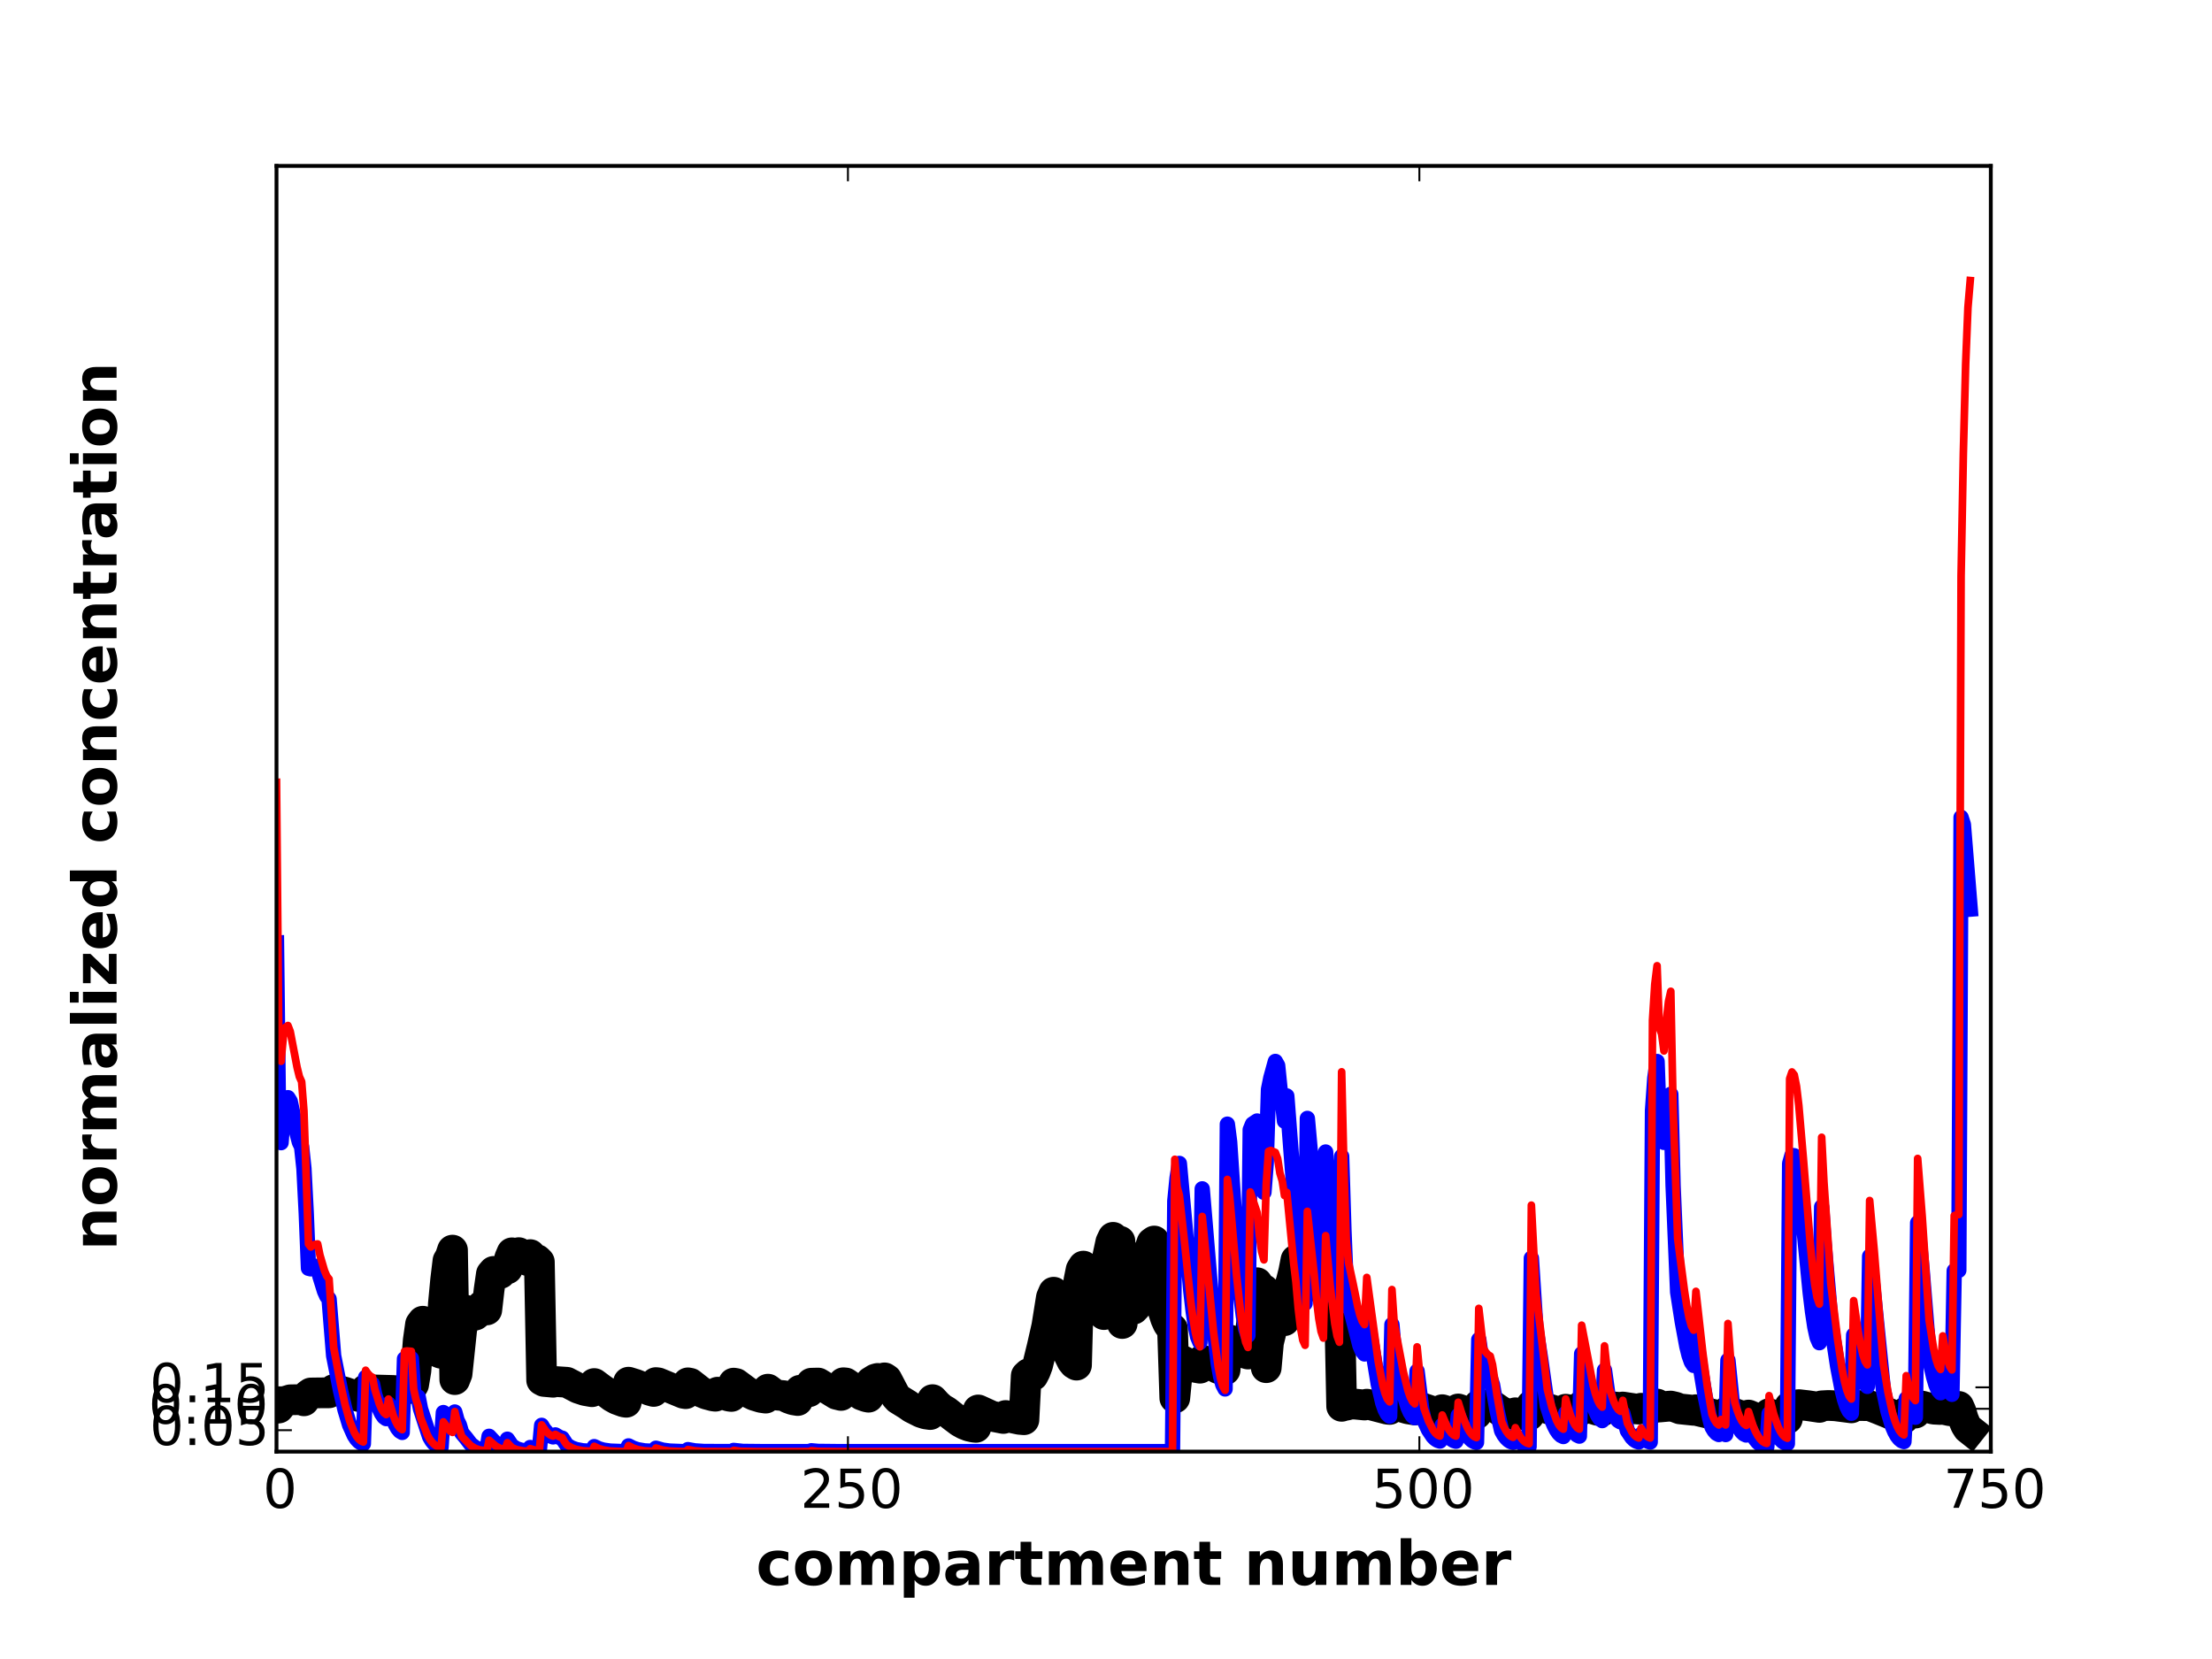 <?xml version="1.0" encoding="utf-8" standalone="no"?>
<!DOCTYPE svg PUBLIC "-//W3C//DTD SVG 1.1//EN"
  "http://www.w3.org/Graphics/SVG/1.1/DTD/svg11.dtd">
<!-- Created with matplotlib (http://matplotlib.org/) -->
<svg height="432pt" version="1.1" viewBox="0 0 576 432" width="576pt" xmlns="http://www.w3.org/2000/svg" xmlns:xlink="http://www.w3.org/1999/xlink">
 <defs>
  <style type="text/css">
*{stroke-linecap:butt;stroke-linejoin:round;}
  </style>
 </defs>
 <g id="figure_1">
  <g id="patch_1">
   <path d="
M0 432
L576 432
L576 0
L0 0
z
" style="fill:#ffffff;"/>
  </g>
  <g id="axes_1">
   <g id="patch_2">
    <path d="
M72 378
L518.4 378
L518.4 43.2
L72 43.2
z
" style="fill:#ffffff;"/>
   </g>
   <g id="line2d_1">
    <path clip-path="url(#p332b41defa)" d="
M72 366.719
L72.595 366.645
L73.786 365.113
L75.571 364.508
L77.357 364.475
L78.547 364.519
L79.142 364.768
L80.333 363.14
L80.928 362.73
L83.309 362.697
L85.69 362.683
L86.88 361.849
L88.07 362.06
L89.856 362.537
L92.237 363.352
L94.022 363.778
L94.618 363.835
L95.213 361.876
L102.355 362.073
L104.736 362.277
L105.331 361.674
L105.926 361.495
L107.117 361.493
L107.712 360.509
L108.307 356.91
L108.902 349.081
L109.498 344.851
L110.093 344.045
L111.283 347.632
L112.474 350.153
L113.069 351.051
L113.664 351.72
L114.259 352.167
L114.854 352.393
L115.45 339.527
L116.045 333.255
L116.64 328.328
L117.235 327.292
L117.83 325.529
L118.426 359.246
L119.021 357.729
L120.211 346.374
L120.806 342.932
L121.402 341.199
L121.997 341.975
L122.592 342.441
L123.187 342.597
L123.782 342.438
L124.378 341.955
L124.973 341.133
L125.568 339.952
L126.163 340.72
L126.758 341.104
L127.354 335.896
L127.949 331.766
L128.544 331.069
L129.139 331.076
L129.734 331.704
L130.33 331.595
L130.925 330.729
L131.52 330.351
L132.115 330.42
L132.71 327.626
L133.306 326.234
L133.901 326.807
L134.496 326.798
L135.091 326.19
L135.686 327.285
L136.282 327.784
L136.877 327.7
L137.472 328.279
L138.067 326.701
L138.662 327.729
L139.258 328.164
L139.853 328.015
L140.448 328.598
L141.043 359.398
L141.638 359.72
L144.019 359.933
L144.614 359.746
L147.59 359.942
L150.566 361.498
L152.352 362.083
L154.138 362.395
L154.733 360.271
L156.518 361.606
L157.709 362.427
L159.494 363.758
L160.685 364.41
L162.47 365.061
L163.066 365.146
L163.661 359.92
L165.446 360.473
L167.827 361.414
L169.018 361.985
L170.208 362.329
L170.803 360.022
L171.398 360.097
L176.755 362.308
L177.946 362.8
L178.541 362.904
L179.136 360.089
L179.731 360.204
L182.112 362.07
L182.707 362.517
L183.898 363.013
L185.683 363.494
L186.278 363.569
L186.874 362.519
L188.064 363.023
L189.85 363.551
L190.445 363.629
L191.04 360.166
L191.635 360.263
L194.611 362.469
L196.397 363.344
L198.182 363.891
L199.373 364.063
L199.968 361.741
L201.754 363.08
L202.349 363.28
L204.134 363.433
L205.325 364.065
L206.515 364.494
L207.706 364.693
L208.301 362.019
L210.086 362.362
L210.682 362.404
L211.277 360.185
L213.062 360.143
L217.824 363.073
L219.014 363.362
L219.61 360.067
L220.205 360.119
L221.99 361.347
L223.181 362.487
L224.371 363.268
L225.562 363.701
L226.157 363.826
L226.752 359.839
L227.942 359.103
L228.538 358.94
L229.133 359.264
L229.728 359.428
L230.323 358.795
L230.918 359.187
L232.704 362.595
L233.299 363.646
L233.894 364.297
L236.275 365.768
L237.466 366.599
L239.846 367.795
L241.037 368.178
L242.227 368.344
L242.822 364.465
L244.013 365.765
L245.203 366.809
L246.394 367.493
L248.179 368.891
L249.965 370.233
L251.155 370.892
L252.346 371.356
L253.536 371.62
L254.131 371.681
L254.726 367.149
L258.298 368.783
L261.274 369.365
L261.869 368.597
L263.654 369.213
L265.44 369.589
L266.63 369.692
L267.226 358.264
L267.821 357.708
L268.416 358.039
L269.011 358.205
L269.606 357.053
L270.202 355.454
L271.392 350.597
L272.582 345.352
L273.773 337.876
L274.368 336.489
L276.749 348.015
L277.344 350.236
L277.939 351.982
L279.13 354.383
L279.725 355.116
L280.32 355.476
L280.915 333.587
L281.51 330.646
L282.106 329.695
L282.701 330.165
L283.296 331.761
L283.891 332.64
L284.486 334.222
L285.082 336.64
L286.272 340.294
L286.867 341.574
L287.462 342.316
L288.058 328.996
L289.248 323.445
L289.843 322.2
L290.438 323.309
L291.629 323.203
L292.224 344.638
L292.819 334.59
L293.414 329.776
L294.01 327.572
L294.605 340.921
L295.2 340.902
L295.795 340.279
L296.39 338.959
L296.986 336.453
L297.581 332.14
L298.176 328.799
L298.771 326.134
L299.366 325.289
L299.962 323.581
L300.557 323.161
L301.152 324.174
L301.747 336.299
L302.938 341.505
L303.533 343.33
L304.128 344.667
L304.723 345.531
L305.318 346.006
L305.914 364.026
L306.509 358.001
L307.104 353.913
L308.294 354.523
L310.08 355.585
L311.27 356.055
L312.461 356.275
L313.056 354.174
L317.222 356.356
L318.413 356.669
L319.008 356.736
L319.603 349.684
L320.198 348.931
L321.389 350.367
L322.579 351.501
L323.77 352.216
L324.96 352.585
L325.555 347.198
L327.341 334.022
L327.936 334.914
L328.531 335.504
L329.126 335.8
L329.722 356.142
L330.317 349.562
L331.507 344.743
L332.102 342.006
L332.698 340.502
L333.293 341.293
L333.888 341.692
L334.483 343.897
L335.078 336.907
L335.674 335.445
L336.269 333.546
L336.864 331.147
L337.459 328.094
L338.054 329.499
L338.65 330.159
L339.245 330.092
L339.84 329.282
L340.435 335.107
L341.626 330.913
L342.221 329.921
L342.816 331.343
L343.411 332.371
L344.006 333.091
L344.602 333.487
L345.197 334.654
L345.792 335.223
L346.387 335.423
L346.982 335.204
L347.578 336.428
L348.173 337.237
L348.768 337.642
L349.363 366.203
L349.958 365.984
L350.554 365.918
L351.744 365.599
L352.934 365.628
L355.315 365.864
L355.91 365.644
L357.101 365.87
L361.267 366.951
L361.862 367.006
L362.458 365.852
L364.243 366.166
L366.624 366.854
L368.41 367.145
L369.005 366.165
L372.576 367.372
L374.362 367.707
L374.957 367.753
L375.552 367.082
L377.933 367.844
L379.123 368.019
L379.718 366.892
L382.099 367.722
L383.885 368.146
L384.48 368.208
L385.075 365.857
L388.051 365.848
L388.646 365.999
L391.027 367.618
L392.218 368.041
L394.003 368.311
L394.598 367.885
L396.979 368.443
L398.17 368.561
L398.765 365.945
L399.955 365.989
L401.146 366.216
L405.907 367.711
L407.098 367.88
L407.693 366.96
L410.074 367.377
L411.264 367.469
L411.859 366.068
L412.454 366.152
L416.026 367.255
L417.216 367.431
L417.811 366.14
L421.382 366.466
L421.978 366.484
L422.573 366.383
L425.549 366.839
L426.739 366.928
L427.334 366.701
L429.12 367.018
L429.715 367.064
L430.31 365.899
L431.501 365.609
L432.096 366.39
L434.477 366.174
L435.072 366.139
L436.262 366.415
L437.453 366.872
L439.238 367.057
L441.024 367.242
L441.619 367.082
L442.214 367.395
L446.976 368.514
L447.571 368.551
L448.166 368.45
L449.357 368.575
L449.952 367.432
L452.928 368.532
L454.714 368.775
L455.309 368.476
L457.69 369.467
L459.475 369.923
L460.07 369.983
L460.666 368.117
L463.642 369.157
L464.832 369.4
L465.427 369.456
L466.022 366.272
L467.213 365.919
L468.403 365.764
L470.784 366.036
L473.76 366.479
L474.355 366.075
L476.141 365.978
L477.926 366.065
L482.093 366.603
L482.688 365.981
L486.854 366.036
L489.235 366.953
L494.592 369.148
L495.782 369.32
L496.378 367.641
L498.163 367.923
L498.758 367.962
L499.354 365.995
L500.544 366.151
L503.52 366.936
L505.306 367.028
L505.901 366.945
L507.686 367.337
L508.282 367.394
L508.877 366.221
L510.067 366.233
L510.662 367.57
L511.258 369.572
L511.853 371.004
L512.448 371.947
L513.043 372.42
L513.043 372.42" style="fill:none;stroke:#000000;stroke-linecap:square;stroke-width:8;"/>
   </g>
   <g id="line2d_2">
    <path clip-path="url(#p332b41defa)" d="
M72 245.514
L72.595 295.999
L73.19 297.54
L73.786 289.598
L74.381 287.049
L74.976 285.834
L75.571 286.799
L76.762 292.285
L77.357 295.147
L77.952 297.395
L78.547 298.649
L79.142 304.277
L79.738 315.767
L80.333 330.256
L80.928 330.401
L81.523 329.969
L82.118 329.783
L82.714 329.72
L83.309 332.372
L84.499 336.206
L85.094 337.542
L85.69 338.253
L86.88 353.034
L88.666 362.082
L89.856 367.161
L91.046 371.092
L92.237 373.754
L92.832 374.666
L93.427 375.323
L94.022 375.747
L94.618 375.955
L95.213 358.643
L95.808 359.485
L96.403 360.085
L96.998 360.401
L97.594 363.231
L98.784 366.831
L99.379 368.098
L99.974 368.961
L100.57 369.398
L101.165 365.61
L102.355 369.467
L102.95 370.879
L103.546 371.937
L104.141 372.641
L104.736 372.992
L105.331 353.838
L105.926 353.626
L107.117 353.759
L107.712 362.367
L108.307 363.718
L108.902 363.791
L109.498 366.866
L111.878 374.153
L112.474 375.161
L113.069 375.89
L113.664 376.392
L114.259 376.706
L114.854 376.856
L115.45 367.831
L116.64 369.496
L117.235 370.579
L117.83 370.97
L118.426 367.683
L119.021 369.867
L119.616 371.04
L120.211 373.072
L121.402 374.502
L122.592 376.06
L123.782 376.971
L124.973 377.461
L126.163 377.698
L126.758 377.744
L127.354 374.011
L129.734 376.573
L130.33 376.913
L131.52 377.219
L132.115 374.77
L133.306 376.527
L134.496 377.251
L135.686 377.633
L136.877 377.805
L137.472 377.837
L138.067 376.927
L139.258 377.431
L140.448 377.617
L141.043 371.162
L141.638 372.169
L142.829 373.537
L143.424 373.949
L144.019 374.158
L144.614 373.649
L145.805 374.355
L146.4 374.504
L147.59 376.319
L148.781 377.015
L149.971 377.454
L151.757 377.792
L154.138 377.924
L154.733 376.7
L155.923 377.268
L157.114 377.608
L158.899 377.864
L161.875 377.979
L163.066 377.987
L163.661 376.511
L164.851 377.11
L166.042 377.499
L167.827 377.808
L170.208 377.931
L170.803 377.121
L172.589 377.622
L174.374 377.858
L177.35 377.977
L178.541 377.986
L179.136 377.483
L180.922 377.806
L183.302 377.964
L190.445 377.992
L191.04 377.688
L193.421 377.945
L198.778 377.998
L210.682 377.989
L211.277 377.78
L213.062 377.942
L218.419 377.998
L305.318 378
L305.914 312.744
L306.509 306.711
L307.104 302.961
L308.294 316.102
L310.08 336.144
L310.675 341.32
L311.27 345.364
L311.866 348.136
L312.461 349.547
L313.056 309.576
L316.032 345.122
L317.222 354.954
L317.818 358.302
L318.413 360.549
L319.008 361.676
L319.603 292.736
L320.198 297.352
L321.984 324.305
L323.174 337.96
L323.77 342.745
L324.365 346.045
L324.96 347.715
L325.555 294.182
L326.15 292.714
L327.341 291.911
L327.936 301.051
L328.531 307.301
L329.126 310.475
L329.722 302.833
L330.317 283.662
L330.912 280.721
L332.102 276.398
L332.698 277.448
L333.293 283.361
L333.888 286.393
L334.483 291.933
L335.078 285.386
L336.864 308.655
L337.459 314.825
L338.054 325.319
L338.65 332.893
L339.245 337.596
L339.84 339.387
L340.435 291.235
L341.626 304.57
L342.221 312.634
L342.816 322.553
L343.411 330.032
L344.006 335.084
L344.602 337.649
L345.197 299.984
L346.387 319.024
L347.578 333.141
L348.173 337.873
L348.768 340.237
L349.363 301.119
L349.958 320.346
L350.554 334.723
L351.149 339.182
L351.744 341.045
L354.125 350.395
L354.72 351.815
L355.315 352.557
L355.91 342.159
L358.886 360.372
L360.077 365.371
L360.672 367.062
L361.267 368.195
L361.862 368.763
L362.458 344.918
L363.053 352.045
L365.434 362.52
L366.624 366.416
L367.219 367.767
L367.814 368.693
L368.41 369.161
L369.005 357.047
L370.195 366.777
L370.79 369.727
L371.981 372.319
L373.171 374.093
L373.766 374.675
L374.362 375.058
L374.957 375.249
L375.552 371.132
L376.742 373.351
L377.338 374.141
L377.933 374.723
L378.528 375.107
L379.123 375.298
L379.718 368.596
L380.909 371.594
L382.099 373.736
L382.694 374.49
L383.29 375.05
L383.885 375.418
L384.48 375.6
L385.075 348.829
L386.266 357.108
L386.861 357.894
L387.456 358.435
L388.051 358.748
L388.646 360.557
L389.837 367.313
L391.027 372.591
L391.622 373.65
L392.218 374.437
L392.813 375.014
L393.408 375.392
L394.003 375.578
L394.598 373.76
L395.789 375.387
L396.384 375.931
L396.979 376.321
L397.574 376.572
L398.17 376.694
L398.765 327.623
L399.955 345.885
L401.146 353.599
L402.931 366.093
L404.122 369.788
L404.717 371.227
L405.312 372.37
L405.907 373.219
L406.502 373.784
L407.098 374.068
L407.693 368.032
L408.883 371.129
L409.478 372.264
L410.074 373.114
L410.669 373.679
L411.264 373.961
L411.859 352.528
L414.835 365.408
L415.43 367.183
L416.026 368.536
L416.621 369.454
L417.216 369.921
L417.811 356.823
L419.002 365.381
L420.192 368.19
L420.787 369.199
L421.382 369.893
L421.978 370.247
L422.573 367.973
L423.763 372.544
L424.954 374.323
L425.549 374.907
L426.144 375.291
L426.739 375.482
L427.334 373.543
L427.93 374.339
L428.525 374.927
L429.12 375.313
L429.715 375.505
L430.31 289.21
L430.906 280.759
L431.501 276.41
L432.096 293.181
L432.691 294.153
L433.286 297.472
L433.882 291.486
L434.477 287.179
L435.072 284.961
L435.667 308.682
L436.858 336.472
L438.048 344.13
L439.238 350.563
L439.834 352.971
L440.429 354.666
L441.024 355.544
L441.619 347.556
L442.81 356.247
L444 363.488
L445.19 369.264
L445.786 371.571
L446.381 372.566
L446.976 373.217
L447.571 373.54
L448.166 372.567
L448.762 373.224
L449.357 373.55
L449.952 354.21
L451.142 365.966
L451.738 369.375
L452.333 370.86
L452.928 371.985
L453.523 372.829
L454.118 373.39
L454.714 373.671
L455.309 371.152
L456.499 373.802
L457.094 374.75
L457.69 375.483
L458.285 376.031
L458.88 376.419
L459.475 376.665
L460.07 376.785
L460.666 368.147
L461.856 371.64
L463.046 373.997
L463.642 374.796
L464.237 375.371
L464.832 375.743
L465.427 375.925
L466.022 302.969
L466.618 300.876
L467.213 300.96
L467.808 302.994
L468.403 306.912
L469.594 318.468
L471.379 336.671
L471.974 341.572
L472.57 345.531
L473.165 348.249
L473.76 349.634
L474.355 314.26
L474.95 323.245
L476.141 336.689
L476.736 344.135
L478.522 355.827
L479.712 362.06
L480.307 364.418
L480.902 366.212
L481.498 367.417
L482.093 368.024
L482.688 347.638
L483.878 354.105
L484.474 356.753
L485.069 358.839
L485.664 360.279
L486.259 361.015
L486.854 327.135
L488.045 338.298
L490.426 361.864
L491.616 367.462
L492.806 371.423
L493.402 372.824
L493.997 373.888
L494.592 374.65
L495.187 375.14
L495.782 375.38
L496.378 364.233
L496.973 366.124
L497.568 367.572
L498.163 368.551
L498.758 369.045
L499.354 318.422
L500.544 330.939
L502.33 352.728
L502.925 356.02
L503.52 358.616
L504.115 360.62
L504.71 361.984
L505.306 362.674
L505.901 356.098
L506.496 358.839
L507.091 360.939
L507.686 362.361
L508.282 363.08
L508.877 330.916
L510.067 330.795
L510.662 212.843
L511.258 214.7
L513.043 236.74
L513.043 236.74" style="fill:none;stroke:#0000ff;stroke-linecap:square;stroke-width:4;"/>
   </g>
   <g id="line2d_3">
    <path clip-path="url(#p332b41defa)" d="
M72 203.705
L72.595 270.008
L73.19 276.348
L73.786 269.832
L74.381 267.491
L74.976 267.043
L75.571 268.588
L76.762 274.779
L77.357 277.914
L77.952 280.343
L78.547 281.676
L79.142 289.284
L80.333 323.946
L80.928 324.713
L81.523 324.235
L82.118 324.006
L82.714 323.919
L83.309 326.827
L84.499 330.894
L85.094 332.307
L85.69 333.058
L86.88 350.821
L88.666 360.348
L89.856 365.764
L91.046 370.014
L92.237 372.975
L92.832 374.005
L93.427 374.756
L94.022 375.246
L94.618 375.487
L95.213 356.812
L95.808 357.688
L96.403 358.314
L96.998 358.642
L97.594 361.747
L98.784 365.6
L99.379 366.956
L99.974 367.881
L100.57 368.349
L101.165 364.309
L102.355 368.454
L102.95 369.98
L103.546 371.128
L104.141 371.894
L104.736 372.277
L105.331 351.897
L105.926 351.784
L107.117 351.885
L107.712 361.677
L108.307 364.376
L108.902 366.136
L109.498 369.116
L111.283 373.659
L111.878 374.711
L112.474 375.52
L113.069 376.121
L113.664 376.543
L114.259 376.812
L114.854 376.942
L115.45 370.248
L117.235 372.686
L117.83 372.993
L118.426 367.574
L119.021 370.076
L120.211 373.998
L122.592 376.459
L123.782 377.172
L124.973 377.565
L126.758 377.789
L127.354 375.042
L129.139 376.587
L130.33 377.19
L131.52 377.415
L132.115 375.679
L133.306 376.951
L134.496 377.458
L136.282 377.807
L137.472 377.877
L138.067 377.229
L139.258 377.582
L140.448 377.714
L141.043 371.03
L142.234 372.742
L142.829 373.337
L143.424 373.746
L144.019 373.953
L144.614 373.504
L145.805 374.201
L146.4 374.348
L146.995 375.419
L147.59 376.237
L148.781 376.939
L149.971 377.396
L151.757 377.761
L154.138 377.91
L154.733 376.62
L155.923 377.195
L157.114 377.554
L158.899 377.835
L161.875 377.973
L163.066 377.983
L163.661 376.441
L164.851 377.051
L166.042 377.455
L167.827 377.783
L170.208 377.918
L170.803 377.073
L172.589 377.59
L174.374 377.841
L177.35 377.973
L178.541 377.982
L179.136 377.451
L180.922 377.785
L183.302 377.957
L189.85 377.988
L190.445 377.99
L191.04 377.666
L192.826 377.912
L196.992 377.993
L210.682 377.987
L211.277 377.764
L213.062 377.937
L218.419 377.998
L305.318 378
L305.914 301.882
L306.509 309.054
L307.104 311.27
L308.294 322.076
L310.08 338.972
L310.675 343.464
L311.27 347.01
L311.866 349.459
L312.461 350.709
L313.056 316.758
L316.032 347.126
L317.222 355.903
L317.818 358.942
L318.413 360.995
L319.008 362.03
L319.603 307.118
L320.198 311.528
L321.984 331.992
L323.174 342.887
L323.77 346.79
L324.365 349.493
L324.96 350.868
L325.555 310.385
L327.341 315.729
L327.936 321.76
L328.531 325.93
L329.126 328.061
L329.722 308.33
L330.317 299.806
L330.912 299.585
L332.102 300.098
L332.698 301.718
L333.293 305.497
L333.888 307.456
L334.483 311.317
L335.078 310.489
L336.864 328.907
L337.459 333.841
L338.054 340.681
L338.65 345.743
L339.245 348.975
L339.84 350.31
L340.435 315.436
L342.221 331.907
L342.816 338.375
L343.411 343.329
L344.006 346.707
L344.602 348.428
L345.197 321.759
L346.387 334.91
L347.578 344.67
L348.173 347.883
L348.768 349.501
L349.363 279.104
L349.958 304.481
L350.554 322.779
L351.149 328.747
L352.339 334.25
L353.53 340.107
L354.125 342.41
L354.72 344.059
L355.315 344.919
L355.91 332.644
L358.886 354.515
L360.077 360.719
L360.672 362.861
L361.267 364.307
L361.862 365.036
L362.458 335.803
L363.053 344.645
L365.434 357.251
L366.624 362.082
L367.219 363.788
L367.814 364.956
L368.41 365.549
L369.005 350.724
L370.195 362.917
L370.79 366.68
L371.981 370.026
L373.171 372.377
L373.766 373.161
L374.362 373.683
L374.957 373.944
L375.552 368.469
L376.742 371.336
L377.338 372.383
L377.933 373.166
L378.528 373.688
L379.123 373.948
L379.718 365.152
L380.909 368.967
L382.099 371.797
L382.694 372.819
L383.29 373.585
L383.885 374.093
L384.48 374.346
L385.075 340.702
L386.266 351.104
L386.861 352.057
L387.456 352.74
L388.051 353.114
L388.646 355.343
L389.837 363.42
L391.027 370.201
L391.622 371.595
L392.218 372.68
L392.813 373.486
L393.408 374.018
L394.003 374.283
L394.598 371.762
L395.789 374.044
L396.384 374.826
L396.979 375.393
L397.574 375.762
L398.17 375.943
L398.765 313.82
L399.955 336.798
L401.146 346.22
L402.931 361.809
L404.122 366.49
L405.312 369.868
L405.907 371.006
L406.502 371.769
L407.098 372.152
L407.693 364.289
L408.883 368.343
L409.478 369.854
L410.074 370.996
L410.669 371.76
L411.264 372.143
L411.859 345.08
L414.835 360.653
L415.43 362.892
L416.026 364.622
L416.621 365.801
L417.216 366.401
L417.811 350.471
L419.002 361.34
L420.192 364.881
L420.787 366.162
L421.382 367.045
L421.978 367.496
L422.573 364.662
L423.763 370.592
L424.954 372.92
L425.549 373.689
L426.144 374.199
L426.739 374.453
L427.334 371.888
L427.93 372.923
L428.525 373.694
L429.12 374.204
L429.715 374.458
L430.31 265.695
L430.906 256.299
L431.501 251.478
L432.096 267.707
L432.691 269.233
L433.286 273.657
L433.882 266.051
L434.477 260.799
L435.072 258.134
L435.667 288.082
L436.858 322.506
L438.643 336.23
L439.238 340.053
L439.834 343.119
L440.429 345.269
L441.024 346.377
L441.619 336.27
L443.405 352.233
L444.595 361.147
L445.786 368.22
L446.381 369.64
L446.976 370.581
L447.571 371.05
L448.166 369.64
L448.762 370.583
L449.357 371.054
L449.952 344.641
L451.142 360.5
L451.738 365.167
L452.333 367.169
L452.928 368.76
L453.523 369.964
L454.118 370.77
L454.714 371.175
L455.309 367.57
L456.499 371.314
L457.094 372.707
L457.69 373.812
L458.285 374.658
L458.88 375.269
L459.475 375.664
L460.07 375.858
L460.666 363.425
L461.856 368.233
L463.046 371.616
L463.642 372.8
L464.237 373.667
L464.832 374.235
L465.427 374.516
L466.022 280.91
L466.618 279.139
L467.213 279.89
L467.808 282.878
L468.403 287.843
L469.594 301.685
L471.379 323.777
L471.974 329.768
L472.57 334.565
L473.165 337.879
L473.76 339.573
L474.355 296.147
L474.95 307.774
L476.141 324.87
L476.736 334.278
L478.522 348.892
L479.712 356.711
L480.307 359.698
L480.902 361.983
L481.498 363.525
L482.093 364.303
L482.688 338.689
L483.878 346.781
L484.474 350.083
L485.069 352.686
L485.664 354.483
L486.259 355.4
L486.854 312.613
L488.045 325.654
L490.426 355.177
L491.616 362.46
L492.806 367.861
L493.402 369.853
L493.997 371.403
L494.592 372.536
L495.187 373.277
L495.782 373.643
L496.378 358.233
L496.973 360.756
L497.568 362.706
L498.163 364.034
L498.758 364.707
L499.354 301.661
L500.544 316.875
L502.33 343.719
L503.52 351.262
L504.115 353.894
L504.71 355.689
L505.306 356.599
L505.901 347.873
L506.496 351.317
L507.091 353.982
L507.686 355.796
L508.282 356.716
L508.877 316.552
L509.472 316.338
L510.067 316.272
L510.662 149.988
L511.258 117.919
L511.853 94.768
L512.448 80.085
L513.043 73.058
L513.043 73.058" style="fill:none;stroke:#ff0000;stroke-linecap:square;stroke-width:2;"/>
   </g>
   <g id="patch_3">
    <path d="
M72 43.2
L518.4 43.2" style="fill:none;stroke:#000000;stroke-linecap:square;stroke-linejoin:miter;"/>
   </g>
   <g id="patch_4">
    <path d="
M518.4 378
L518.4 43.2" style="fill:none;stroke:#000000;stroke-linecap:square;stroke-linejoin:miter;"/>
   </g>
   <g id="patch_5">
    <path d="
M72 378
L518.4 378" style="fill:none;stroke:#000000;stroke-linecap:square;stroke-linejoin:miter;"/>
   </g>
   <g id="patch_6">
    <path d="
M72 378
L72 43.2" style="fill:none;stroke:#000000;stroke-linecap:square;stroke-linejoin:miter;"/>
   </g>
   <g id="matplotlib.axis_1">
    <g id="xtick_1">
     <g id="line2d_4">
      <defs>
       <path d="
M0 0
L0 -4" id="m93b0483c22" style="stroke:#000000;stroke-width:0.5;"/>
      </defs>
      <g>
       <use style="stroke:#000000;stroke-width:0.5;" x="72.0" xlink:href="#m93b0483c22" y="378.0"/>
      </g>
     </g>
     <g id="line2d_5">
      <defs>
       <path d="
M0 0
L0 4" id="m741efc42ff" style="stroke:#000000;stroke-width:0.5;"/>
      </defs>
      <g>
       <use style="stroke:#000000;stroke-width:0.5;" x="72.0" xlink:href="#m741efc42ff" y="43.2"/>
      </g>
     </g>
     <g id="text_1">
      <!-- 0 -->
      <defs>
       <path d="
M31.781 66.406
Q24.172 66.406 20.328 58.906
Q16.5 51.422 16.5 36.375
Q16.5 21.391 20.328 13.891
Q24.172 6.391 31.781 6.391
Q39.453 6.391 43.281 13.891
Q47.125 21.391 47.125 36.375
Q47.125 51.422 43.281 58.906
Q39.453 66.406 31.781 66.406
M31.781 74.219
Q44.047 74.219 50.516 64.516
Q56.984 54.828 56.984 36.375
Q56.984 17.969 50.516 8.266
Q44.047 -1.422 31.781 -1.422
Q19.531 -1.422 13.062 8.266
Q6.594 17.969 6.594 36.375
Q6.594 54.828 13.062 64.516
Q19.531 74.219 31.781 74.219" id="BitstreamVeraSans-Roman-30"/>
      </defs>
      <g transform="translate(68.473 392.638)scale(0.14 -0.14)">
       <use xlink:href="#BitstreamVeraSans-Roman-30"/>
      </g>
     </g>
    </g>
    <g id="xtick_2">
     <g id="line2d_6">
      <g>
       <use style="stroke:#000000;stroke-width:0.5;" x="220.8" xlink:href="#m93b0483c22" y="378.0"/>
      </g>
     </g>
     <g id="line2d_7">
      <g>
       <use style="stroke:#000000;stroke-width:0.5;" x="220.8" xlink:href="#m741efc42ff" y="43.2"/>
      </g>
     </g>
     <g id="text_2">
      <!-- 250 -->
      <defs>
       <path d="
M19.188 8.297
L53.609 8.297
L53.609 0
L7.328 0
L7.328 8.297
Q12.938 14.109 22.625 23.891
Q32.328 33.688 34.812 36.531
Q39.547 41.844 41.422 45.531
Q43.312 49.219 43.312 52.781
Q43.312 58.594 39.234 62.25
Q35.156 65.922 28.609 65.922
Q23.969 65.922 18.812 64.312
Q13.672 62.703 7.812 59.422
L7.812 69.391
Q13.766 71.781 18.938 73
Q24.125 74.219 28.422 74.219
Q39.75 74.219 46.484 68.547
Q53.219 62.891 53.219 53.422
Q53.219 48.922 51.531 44.891
Q49.859 40.875 45.406 35.406
Q44.188 33.984 37.641 27.219
Q31.109 20.453 19.188 8.297" id="BitstreamVeraSans-Roman-32"/>
       <path d="
M10.797 72.906
L49.516 72.906
L49.516 64.594
L19.828 64.594
L19.828 46.734
Q21.969 47.469 24.109 47.828
Q26.266 48.188 28.422 48.188
Q40.625 48.188 47.75 41.5
Q54.891 34.812 54.891 23.391
Q54.891 11.625 47.562 5.094
Q40.234 -1.422 26.906 -1.422
Q22.312 -1.422 17.547 -0.641
Q12.797 0.141 7.719 1.703
L7.719 11.625
Q12.109 9.234 16.797 8.062
Q21.484 6.891 26.703 6.891
Q35.156 6.891 40.078 11.328
Q45.016 15.766 45.016 23.391
Q45.016 31 40.078 35.438
Q35.156 39.891 26.703 39.891
Q22.75 39.891 18.812 39.016
Q14.891 38.141 10.797 36.281
z
" id="BitstreamVeraSans-Roman-35"/>
      </defs>
      <g transform="translate(208.417 392.638)scale(0.14 -0.14)">
       <use xlink:href="#BitstreamVeraSans-Roman-32"/>
       <use x="63.623" xlink:href="#BitstreamVeraSans-Roman-35"/>
       <use x="127.246" xlink:href="#BitstreamVeraSans-Roman-30"/>
      </g>
     </g>
    </g>
    <g id="xtick_3">
     <g id="line2d_8">
      <g>
       <use style="stroke:#000000;stroke-width:0.5;" x="369.6" xlink:href="#m93b0483c22" y="378.0"/>
      </g>
     </g>
     <g id="line2d_9">
      <g>
       <use style="stroke:#000000;stroke-width:0.5;" x="369.6" xlink:href="#m741efc42ff" y="43.2"/>
      </g>
     </g>
     <g id="text_3">
      <!-- 500 -->
      <g transform="translate(357.244 392.638)scale(0.14 -0.14)">
       <use xlink:href="#BitstreamVeraSans-Roman-35"/>
       <use x="63.623" xlink:href="#BitstreamVeraSans-Roman-30"/>
       <use x="127.246" xlink:href="#BitstreamVeraSans-Roman-30"/>
      </g>
     </g>
    </g>
    <g id="xtick_4">
     <g id="line2d_10">
      <g>
       <use style="stroke:#000000;stroke-width:0.5;" x="518.4" xlink:href="#m93b0483c22" y="378.0"/>
      </g>
     </g>
     <g id="line2d_11">
      <g>
       <use style="stroke:#000000;stroke-width:0.5;" x="518.4" xlink:href="#m741efc42ff" y="43.2"/>
      </g>
     </g>
     <g id="text_4">
      <!-- 750 -->
      <defs>
       <path d="
M8.203 72.906
L55.078 72.906
L55.078 68.703
L28.609 0
L18.312 0
L43.219 64.594
L8.203 64.594
z
" id="BitstreamVeraSans-Roman-37"/>
      </defs>
      <g transform="translate(506.078 392.638)scale(0.14 -0.14)">
       <use xlink:href="#BitstreamVeraSans-Roman-37"/>
       <use x="63.623" xlink:href="#BitstreamVeraSans-Roman-35"/>
       <use x="127.246" xlink:href="#BitstreamVeraSans-Roman-30"/>
      </g>
     </g>
    </g>
    <g id="text_5">
     <!-- compartment number -->
     <defs>
      <path d="
M32.906 24.609
Q27.438 24.609 24.672 22.75
Q21.922 20.906 21.922 17.281
Q21.922 13.969 24.141 12.078
Q26.375 10.203 30.328 10.203
Q35.25 10.203 38.625 13.734
Q42 17.281 42 22.609
L42 24.609
z

M59.625 31.203
L59.625 0
L42 0
L42 8.109
Q38.484 3.125 34.078 0.844
Q29.688 -1.422 23.391 -1.422
Q14.891 -1.422 9.594 3.531
Q4.297 8.5 4.297 16.406
Q4.297 26.031 10.906 30.516
Q17.531 35.016 31.688 35.016
L42 35.016
L42 36.375
Q42 40.531 38.719 42.453
Q35.453 44.391 28.516 44.391
Q22.906 44.391 18.062 43.266
Q13.234 42.141 9.078 39.891
L9.078 53.219
Q14.703 54.594 20.359 55.297
Q26.031 56 31.688 56
Q46.484 56 53.047 50.172
Q59.625 44.344 59.625 31.203" id="BitstreamVeraSans-Bold-61"/>
      <path id="BitstreamVeraSans-Bold-20"/>
      <path d="
M37.5 11.281
Q43.109 11.281 46.062 15.375
Q49.031 19.484 49.031 27.297
Q49.031 35.109 46.062 39.203
Q43.109 43.312 37.5 43.312
Q31.891 43.312 28.875 39.188
Q25.875 35.062 25.875 27.297
Q25.875 19.531 28.875 15.406
Q31.891 11.281 37.5 11.281
M25.875 46.688
Q29.5 51.469 33.891 53.734
Q38.281 56 44 56
Q54.109 56 60.594 47.969
Q67.094 39.938 67.094 27.297
Q67.094 14.656 60.594 6.609
Q54.109 -1.422 44 -1.422
Q38.281 -1.422 33.891 0.844
Q29.5 3.125 25.875 7.906
L25.875 0
L8.406 0
L8.406 75.984
L25.875 75.984
z
" id="BitstreamVeraSans-Bold-62"/>
      <path d="
M52.594 52.984
L52.594 38.719
Q49.031 41.156 45.438 42.328
Q41.844 43.5 37.984 43.5
Q30.672 43.5 26.594 39.234
Q22.516 34.969 22.516 27.297
Q22.516 19.625 26.594 15.344
Q30.672 11.078 37.984 11.078
Q42.094 11.078 45.781 12.297
Q49.469 13.531 52.594 15.922
L52.594 1.609
Q48.484 0.094 44.266 -0.656
Q40.047 -1.422 35.797 -1.422
Q21 -1.422 12.641 6.172
Q4.297 13.766 4.297 27.297
Q4.297 40.828 12.641 48.406
Q21 56 35.797 56
Q40.094 56 44.266 55.25
Q48.438 54.5 52.594 52.984" id="BitstreamVeraSans-Bold-63"/>
      <path d="
M49.031 39.797
Q46.734 40.875 44.453 41.375
Q42.188 41.891 39.891 41.891
Q33.156 41.891 29.516 37.562
Q25.875 33.25 25.875 25.203
L25.875 0
L8.406 0
L8.406 54.688
L25.875 54.688
L25.875 45.703
Q29.25 51.078 33.609 53.531
Q37.984 56 44.094 56
Q44.969 56 45.984 55.922
Q47.016 55.859 48.969 55.609
z
" id="BitstreamVeraSans-Bold-72"/>
      <path d="
M7.812 21.297
L7.812 54.688
L25.391 54.688
L25.391 49.219
Q25.391 44.781 25.344 38.062
Q25.297 31.344 25.297 29.109
Q25.297 22.516 25.641 19.609
Q25.984 16.703 26.812 15.375
Q27.875 13.672 29.609 12.734
Q31.344 11.812 33.594 11.812
Q39.062 11.812 42.188 16.016
Q45.312 20.219 45.312 27.688
L45.312 54.688
L62.797 54.688
L62.797 0
L45.312 0
L45.312 7.906
Q41.359 3.125 36.938 0.844
Q32.516 -1.422 27.203 -1.422
Q17.719 -1.422 12.766 4.391
Q7.812 10.203 7.812 21.297" id="BitstreamVeraSans-Bold-75"/>
      <path d="
M27.484 70.219
L27.484 54.688
L45.516 54.688
L45.516 42.188
L27.484 42.188
L27.484 19
Q27.484 15.188 29 13.844
Q30.516 12.5 35.016 12.5
L44 12.5
L44 0
L29 0
Q18.656 0 14.328 4.312
Q10.016 8.641 10.016 19
L10.016 42.188
L1.312 42.188
L1.312 54.688
L10.016 54.688
L10.016 70.219
z
" id="BitstreamVeraSans-Bold-74"/>
      <path d="
M62.984 27.484
L62.984 22.516
L22.125 22.516
Q22.75 16.359 26.562 13.281
Q30.375 10.203 37.203 10.203
Q42.719 10.203 48.5 11.844
Q54.297 13.484 60.406 16.797
L60.406 3.328
Q54.203 0.984 48 -0.219
Q41.797 -1.422 35.594 -1.422
Q20.75 -1.422 12.516 6.125
Q4.297 13.672 4.297 27.297
Q4.297 40.672 12.375 48.328
Q20.453 56 34.625 56
Q47.516 56 55.25 48.234
Q62.984 40.484 62.984 27.484
M45.016 33.297
Q45.016 38.281 42.109 41.328
Q39.203 44.391 34.516 44.391
Q29.438 44.391 26.266 41.531
Q23.094 38.672 22.312 33.297
z
" id="BitstreamVeraSans-Bold-65"/>
      <path d="
M25.875 7.906
L25.875 -20.797
L8.406 -20.797
L8.406 54.688
L25.875 54.688
L25.875 46.688
Q29.5 51.469 33.891 53.734
Q38.281 56 44 56
Q54.109 56 60.594 47.969
Q67.094 39.938 67.094 27.297
Q67.094 14.656 60.594 6.609
Q54.109 -1.422 44 -1.422
Q38.281 -1.422 33.891 0.844
Q29.5 3.125 25.875 7.906
M37.5 43.312
Q31.891 43.312 28.875 39.188
Q25.875 35.062 25.875 27.297
Q25.875 19.531 28.875 15.406
Q31.891 11.281 37.5 11.281
Q43.109 11.281 46.062 15.375
Q49.031 19.484 49.031 27.297
Q49.031 35.109 46.062 39.203
Q43.109 43.312 37.5 43.312" id="BitstreamVeraSans-Bold-70"/>
      <path d="
M34.422 43.5
Q28.609 43.5 25.562 39.328
Q22.516 35.156 22.516 27.297
Q22.516 19.438 25.562 15.25
Q28.609 11.078 34.422 11.078
Q40.141 11.078 43.156 15.25
Q46.188 19.438 46.188 27.297
Q46.188 35.156 43.156 39.328
Q40.141 43.5 34.422 43.5
M34.422 56
Q48.531 56 56.469 48.375
Q64.406 40.766 64.406 27.297
Q64.406 13.812 56.469 6.188
Q48.531 -1.422 34.422 -1.422
Q20.266 -1.422 12.281 6.188
Q4.297 13.812 4.297 27.297
Q4.297 40.766 12.281 48.375
Q20.266 56 34.422 56" id="BitstreamVeraSans-Bold-6f"/>
      <path d="
M59.078 45.609
Q62.406 50.688 66.969 53.344
Q71.531 56 77 56
Q86.422 56 91.359 50.188
Q96.297 44.391 96.297 33.297
L96.297 0
L78.719 0
L78.719 28.516
Q78.766 29.156 78.781 29.828
Q78.812 30.516 78.812 31.781
Q78.812 37.594 77.094 40.203
Q75.391 42.828 71.578 42.828
Q66.609 42.828 63.891 38.719
Q61.188 34.625 61.078 26.859
L61.078 0
L43.5 0
L43.5 28.516
Q43.5 37.594 41.938 40.203
Q40.375 42.828 36.375 42.828
Q31.344 42.828 28.609 38.703
Q25.875 34.578 25.875 26.906
L25.875 0
L8.297 0
L8.297 54.688
L25.875 54.688
L25.875 46.688
Q29.109 51.312 33.281 53.656
Q37.453 56 42.484 56
Q48.141 56 52.484 53.266
Q56.844 50.531 59.078 45.609" id="BitstreamVeraSans-Bold-6d"/>
      <path d="
M63.375 33.297
L63.375 0
L45.797 0
L45.797 5.422
L45.797 25.484
Q45.797 32.562 45.484 35.25
Q45.172 37.938 44.391 39.203
Q43.359 40.922 41.594 41.875
Q39.844 42.828 37.594 42.828
Q32.125 42.828 29 38.594
Q25.875 34.375 25.875 26.906
L25.875 0
L8.406 0
L8.406 54.688
L25.875 54.688
L25.875 46.688
Q29.828 51.469 34.266 53.734
Q38.719 56 44.094 56
Q53.562 56 58.469 50.188
Q63.375 44.391 63.375 33.297" id="BitstreamVeraSans-Bold-6e"/>
     </defs>
     <g transform="translate(196.864 412.707)scale(0.16 -0.16)">
      <use xlink:href="#BitstreamVeraSans-Bold-63"/>
      <use x="59.277" xlink:href="#BitstreamVeraSans-Bold-6f"/>
      <use x="127.979" xlink:href="#BitstreamVeraSans-Bold-6d"/>
      <use x="232.178" xlink:href="#BitstreamVeraSans-Bold-70"/>
      <use x="303.76" xlink:href="#BitstreamVeraSans-Bold-61"/>
      <use x="371.24" xlink:href="#BitstreamVeraSans-Bold-72"/>
      <use x="420.557" xlink:href="#BitstreamVeraSans-Bold-74"/>
      <use x="468.359" xlink:href="#BitstreamVeraSans-Bold-6d"/>
      <use x="572.559" xlink:href="#BitstreamVeraSans-Bold-65"/>
      <use x="640.381" xlink:href="#BitstreamVeraSans-Bold-6e"/>
      <use x="711.572" xlink:href="#BitstreamVeraSans-Bold-74"/>
      <use x="759.375" xlink:href="#BitstreamVeraSans-Bold-20"/>
      <use x="794.189" xlink:href="#BitstreamVeraSans-Bold-6e"/>
      <use x="865.381" xlink:href="#BitstreamVeraSans-Bold-75"/>
      <use x="936.572" xlink:href="#BitstreamVeraSans-Bold-6d"/>
      <use x="1040.771" xlink:href="#BitstreamVeraSans-Bold-62"/>
      <use x="1112.354" xlink:href="#BitstreamVeraSans-Bold-65"/>
      <use x="1180.176" xlink:href="#BitstreamVeraSans-Bold-72"/>
     </g>
    </g>
   </g>
   <g id="matplotlib.axis_2">
    <g id="ytick_1">
     <g id="line2d_12">
      <defs>
       <path d="
M0 0
L4 0" id="m728421d6d4" style="stroke:#000000;stroke-width:0.5;"/>
      </defs>
      <g>
       <use style="stroke:#000000;stroke-width:0.5;" x="72.0" xlink:href="#m728421d6d4" y="372.42"/>
      </g>
     </g>
     <g id="line2d_13">
      <defs>
       <path d="
M0 0
L-4 0" id="mcb0005524f" style="stroke:#000000;stroke-width:0.5;"/>
      </defs>
      <g>
       <use style="stroke:#000000;stroke-width:0.5;" x="518.4" xlink:href="#mcb0005524f" y="372.42"/>
      </g>
     </g>
     <g id="text_6">
      <!-- 0.05 -->
      <defs>
       <path d="
M10.688 12.406
L21 12.406
L21 0
L10.688 0
z
" id="BitstreamVeraSans-Roman-2e"/>
      </defs>
      <g transform="translate(38.974 376.283)scale(0.14 -0.14)">
       <use xlink:href="#BitstreamVeraSans-Roman-30"/>
       <use x="63.623" xlink:href="#BitstreamVeraSans-Roman-2e"/>
       <use x="95.41" xlink:href="#BitstreamVeraSans-Roman-30"/>
       <use x="159.033" xlink:href="#BitstreamVeraSans-Roman-35"/>
      </g>
     </g>
    </g>
    <g id="ytick_2">
     <g id="line2d_14">
      <g>
       <use style="stroke:#000000;stroke-width:0.5;" x="72.0" xlink:href="#m728421d6d4" y="366.84"/>
      </g>
     </g>
     <g id="line2d_15">
      <g>
       <use style="stroke:#000000;stroke-width:0.5;" x="518.4" xlink:href="#mcb0005524f" y="366.84"/>
      </g>
     </g>
     <g id="text_7">
      <!-- 0.10 -->
      <defs>
       <path d="
M12.406 8.297
L28.516 8.297
L28.516 63.922
L10.984 60.406
L10.984 69.391
L28.422 72.906
L38.281 72.906
L38.281 8.297
L54.391 8.297
L54.391 0
L12.406 0
z
" id="BitstreamVeraSans-Roman-31"/>
      </defs>
      <g transform="translate(38.681 370.703)scale(0.14 -0.14)">
       <use xlink:href="#BitstreamVeraSans-Roman-30"/>
       <use x="63.623" xlink:href="#BitstreamVeraSans-Roman-2e"/>
       <use x="95.41" xlink:href="#BitstreamVeraSans-Roman-31"/>
       <use x="159.033" xlink:href="#BitstreamVeraSans-Roman-30"/>
      </g>
     </g>
    </g>
    <g id="ytick_3">
     <g id="line2d_16">
      <g>
       <use style="stroke:#000000;stroke-width:0.5;" x="72.0" xlink:href="#m728421d6d4" y="361.26"/>
      </g>
     </g>
     <g id="line2d_17">
      <g>
       <use style="stroke:#000000;stroke-width:0.5;" x="518.4" xlink:href="#mcb0005524f" y="361.26"/>
      </g>
     </g>
     <g id="text_8">
      <!-- 0.15 -->
      <g transform="translate(38.974 365.123)scale(0.14 -0.14)">
       <use xlink:href="#BitstreamVeraSans-Roman-30"/>
       <use x="63.623" xlink:href="#BitstreamVeraSans-Roman-2e"/>
       <use x="95.41" xlink:href="#BitstreamVeraSans-Roman-31"/>
       <use x="159.033" xlink:href="#BitstreamVeraSans-Roman-35"/>
      </g>
     </g>
    </g>
    <g id="text_9">
     <!-- normalized concentration -->
     <defs>
      <path d="
M5.719 54.688
L53.422 54.688
L53.422 42.484
L24.609 12.5
L53.422 12.5
L53.422 0
L4.5 0
L4.5 12.203
L33.297 42.188
L5.719 42.188
z
" id="BitstreamVeraSans-Bold-7a"/>
      <path d="
M8.406 75.984
L25.875 75.984
L25.875 0
L8.406 0
z
" id="BitstreamVeraSans-Bold-6c"/>
      <path d="
M8.406 54.688
L25.875 54.688
L25.875 0
L8.406 0
z

M8.406 75.984
L25.875 75.984
L25.875 61.719
L8.406 61.719
z
" id="BitstreamVeraSans-Bold-69"/>
      <path d="
M45.609 46.688
L45.609 75.984
L63.188 75.984
L63.188 0
L45.609 0
L45.609 7.906
Q42 3.078 37.641 0.828
Q33.297 -1.422 27.594 -1.422
Q17.484 -1.422 10.984 6.609
Q4.5 14.656 4.5 27.297
Q4.5 39.938 10.984 47.969
Q17.484 56 27.594 56
Q33.25 56 37.625 53.734
Q42 51.469 45.609 46.688
M34.078 11.281
Q39.703 11.281 42.656 15.375
Q45.609 19.484 45.609 27.297
Q45.609 35.109 42.656 39.203
Q39.703 43.312 34.078 43.312
Q28.516 43.312 25.562 39.203
Q22.609 35.109 22.609 27.297
Q22.609 19.484 25.562 15.375
Q28.516 11.281 34.078 11.281" id="BitstreamVeraSans-Bold-64"/>
     </defs>
     <g transform="translate(30.353 325.647)rotate(-90.0)scale(0.16 -0.16)">
      <use xlink:href="#BitstreamVeraSans-Bold-6e"/>
      <use x="71.191" xlink:href="#BitstreamVeraSans-Bold-6f"/>
      <use x="139.893" xlink:href="#BitstreamVeraSans-Bold-72"/>
      <use x="189.209" xlink:href="#BitstreamVeraSans-Bold-6d"/>
      <use x="293.408" xlink:href="#BitstreamVeraSans-Bold-61"/>
      <use x="360.889" xlink:href="#BitstreamVeraSans-Bold-6c"/>
      <use x="395.166" xlink:href="#BitstreamVeraSans-Bold-69"/>
      <use x="429.443" xlink:href="#BitstreamVeraSans-Bold-7a"/>
      <use x="487.646" xlink:href="#BitstreamVeraSans-Bold-65"/>
      <use x="555.469" xlink:href="#BitstreamVeraSans-Bold-64"/>
      <use x="627.051" xlink:href="#BitstreamVeraSans-Bold-20"/>
      <use x="661.865" xlink:href="#BitstreamVeraSans-Bold-63"/>
      <use x="721.143" xlink:href="#BitstreamVeraSans-Bold-6f"/>
      <use x="789.844" xlink:href="#BitstreamVeraSans-Bold-6e"/>
      <use x="861.035" xlink:href="#BitstreamVeraSans-Bold-63"/>
      <use x="920.312" xlink:href="#BitstreamVeraSans-Bold-65"/>
      <use x="988.135" xlink:href="#BitstreamVeraSans-Bold-6e"/>
      <use x="1059.326" xlink:href="#BitstreamVeraSans-Bold-74"/>
      <use x="1107.129" xlink:href="#BitstreamVeraSans-Bold-72"/>
      <use x="1156.445" xlink:href="#BitstreamVeraSans-Bold-61"/>
      <use x="1223.926" xlink:href="#BitstreamVeraSans-Bold-74"/>
      <use x="1271.729" xlink:href="#BitstreamVeraSans-Bold-69"/>
      <use x="1306.006" xlink:href="#BitstreamVeraSans-Bold-6f"/>
      <use x="1374.707" xlink:href="#BitstreamVeraSans-Bold-6e"/>
     </g>
    </g>
   </g>
  </g>
 </g>
 <defs>
  <clipPath id="p332b41defa">
   <rect height="334.8" width="446.4" x="72.0" y="43.2"/>
  </clipPath>
 </defs>
</svg>
